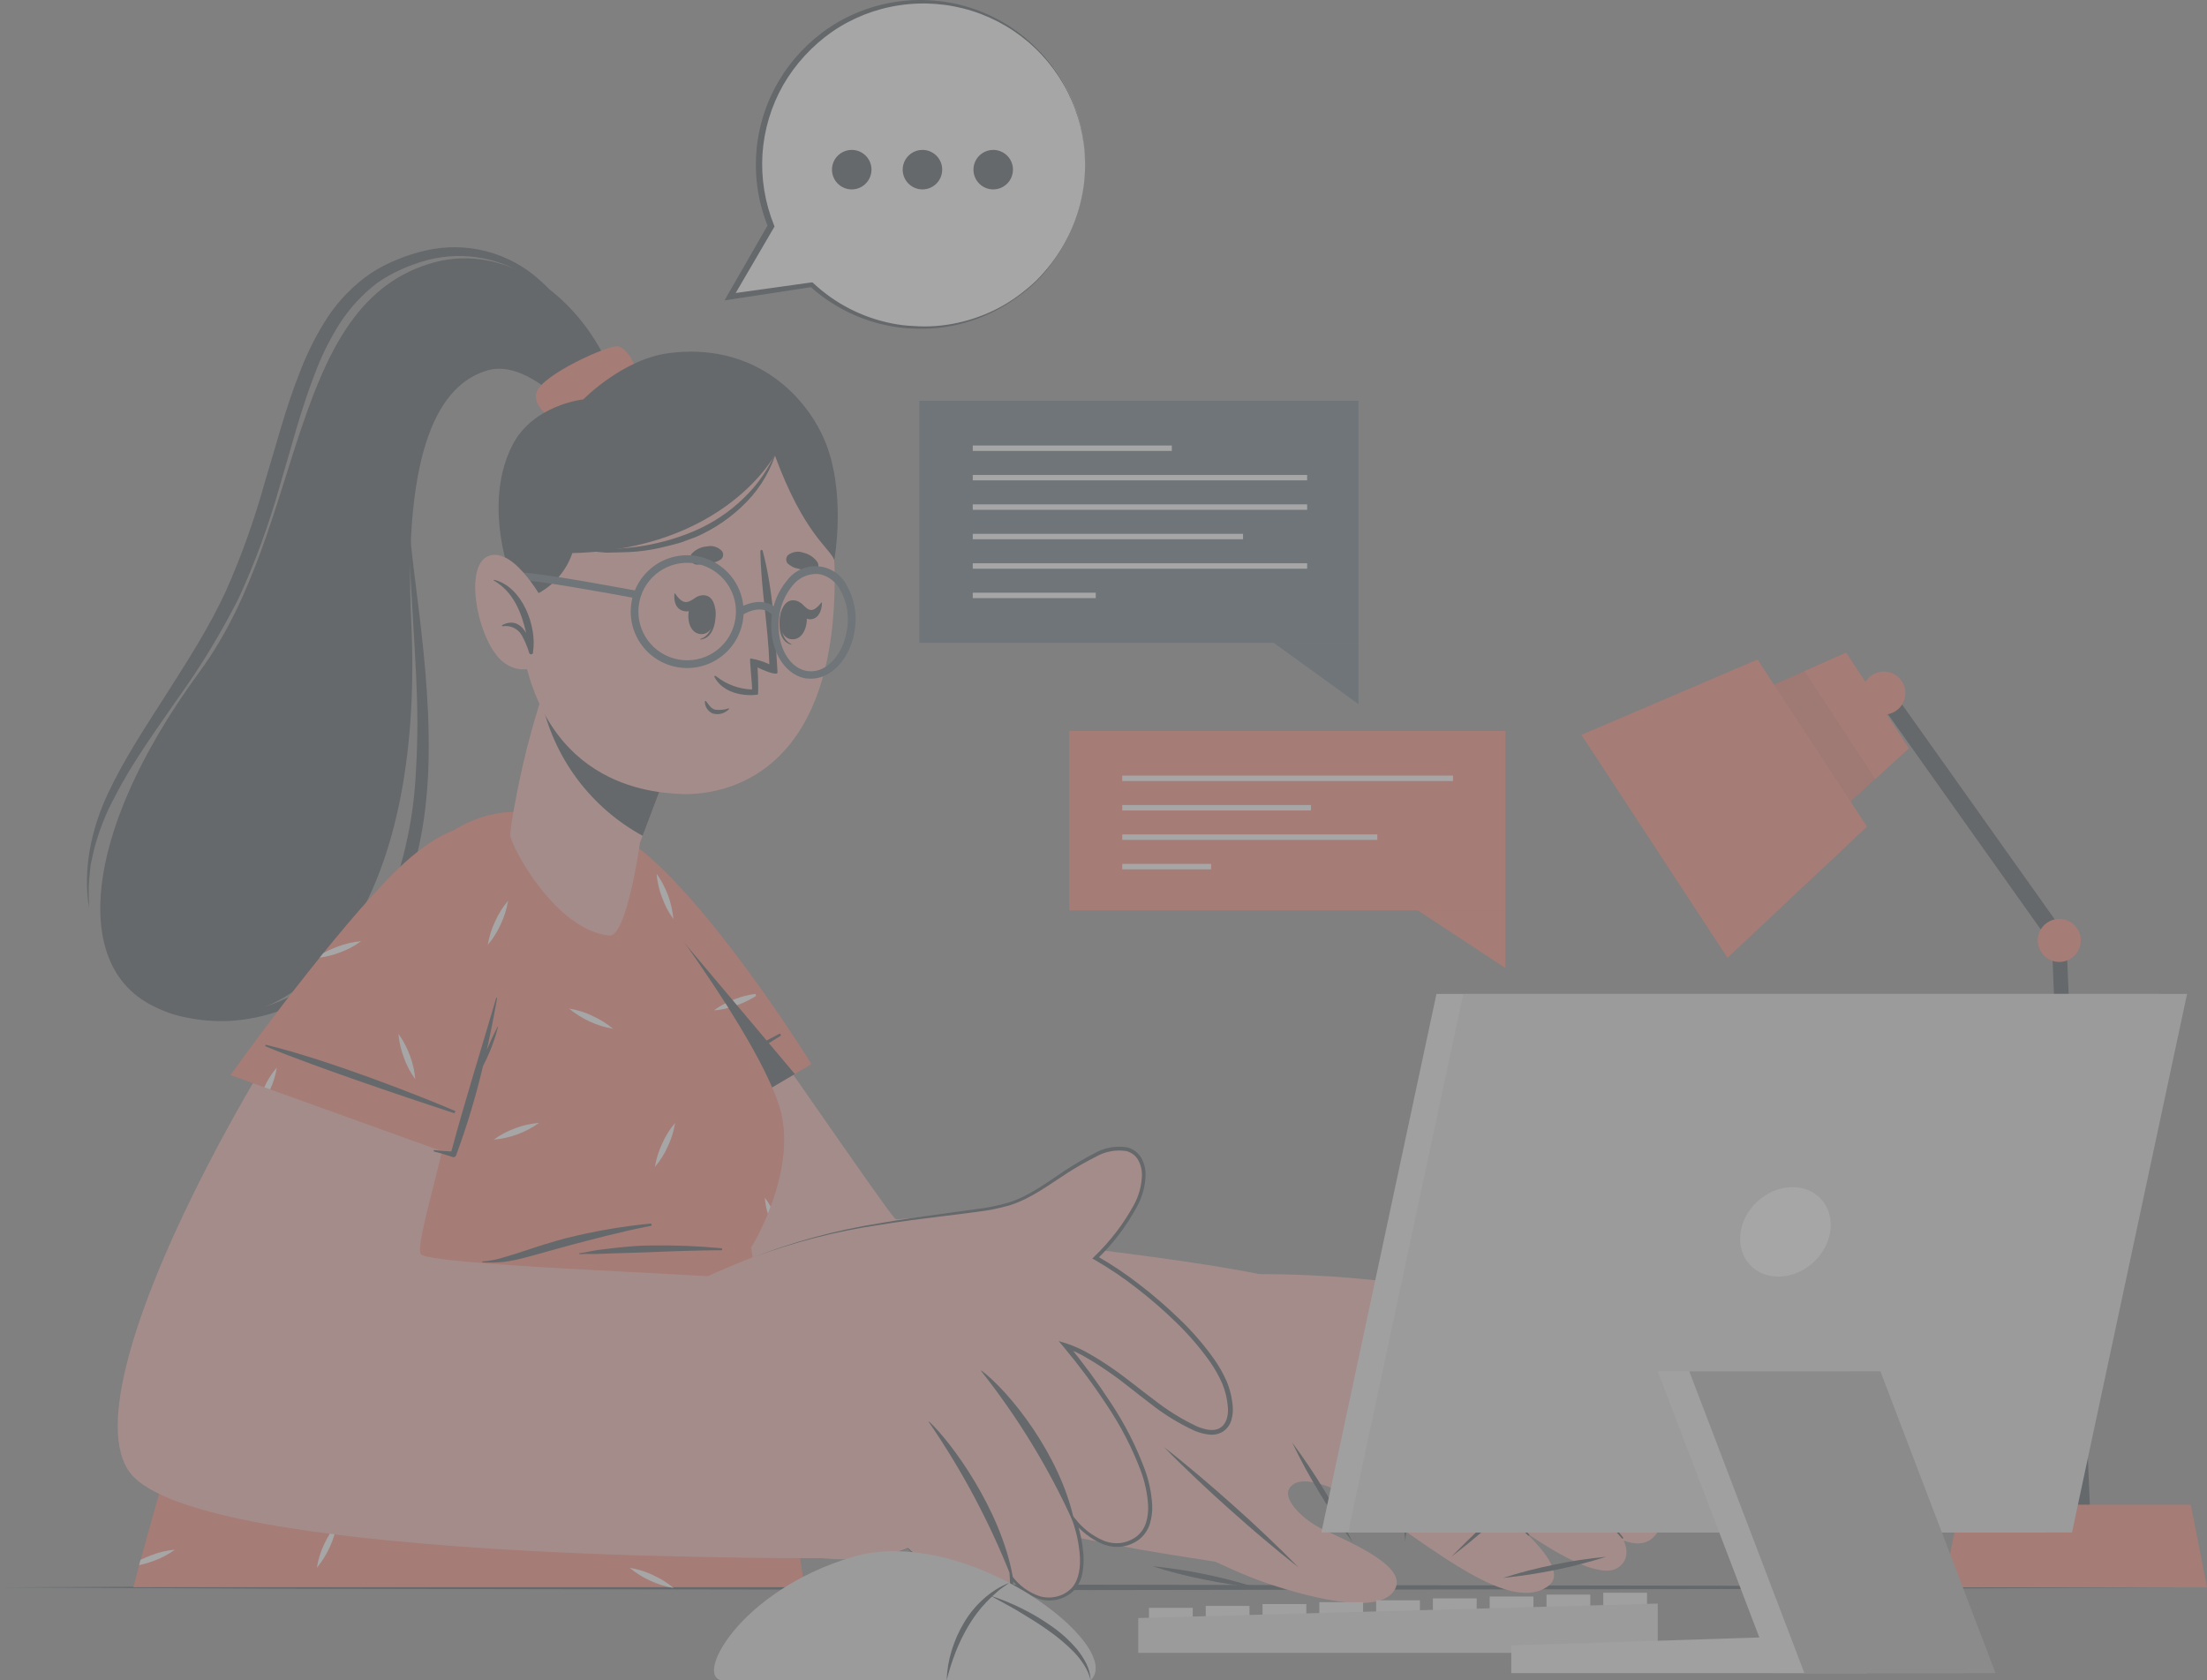 <svg width="461" height="351" viewBox="0 0 461 351" fill="none" xmlns="http://www.w3.org/2000/svg">
<rect x="0" y="0" width="461" height="351" fill="#808080" stroke="none"/>
<g opacity="0.3">
<path d="M0 331.563L56.947 331.293L113.894 331.192L227.777 331.012L341.66 331.192L398.607 331.293L455.554 331.563L398.607 331.844L341.66 331.945L227.777 332.125L113.894 331.945L56.947 331.844L0 331.563Z" fill="#263238"/>
<path d="M127.26 76.641C120.33 61.104 105.289 50.908 90.833 54.775C59.817 63.06 64.035 109.917 41.761 140.214C14.851 176.818 14.525 207.587 37.947 212.05C64.182 217.041 88.695 188.925 85.905 130.04C84.162 93.211 91.935 80.171 101.914 77.338C109.249 75.258 117.439 84.083 117.439 84.083L127.26 76.641Z" fill="#263238"/>
<path d="M85.466 109.658C85.32 115.515 85.837 121.361 86.141 127.196C86.445 133.03 86.883 138.842 87.063 144.654C87.277 150.455 87.198 156.264 86.827 162.057C86.511 167.818 85.61 173.532 84.138 179.111C82.76 184.676 80.323 189.924 76.961 194.568C73.382 199.139 69.039 203.056 64.125 206.148C59.167 209.298 53.551 211.267 47.711 211.904C44.769 212.228 41.797 212.175 38.869 211.746C37.4 211.54 35.948 211.224 34.526 210.802C33.084 210.438 31.701 209.87 30.42 209.116C32.933 210.785 35.757 211.932 38.722 212.488C41.704 213.126 44.755 213.383 47.801 213.253C50.854 213.087 53.875 212.554 56.801 211.667C59.732 210.754 62.551 209.513 65.205 207.969C67.849 206.443 70.343 204.67 72.652 202.674L74.34 201.145L75.971 199.56C77.063 198.483 78.082 197.334 79.019 196.12C82.637 191.244 85.269 185.711 86.771 179.83C89.831 168.217 89.909 156.222 89.167 144.587C88.796 138.73 88.154 132.907 87.446 127.094C86.737 121.282 85.938 115.482 85.466 109.658Z" fill="#263238"/>
<path d="M120.465 67.647C118.011 64.408 115.157 61.492 111.971 58.968C108.822 56.532 105.161 54.843 101.263 54.029C97.365 53.215 93.332 53.297 89.471 54.269C87.542 54.768 85.66 55.434 83.846 56.259C82.051 57.045 80.34 58.009 78.739 59.137C75.638 61.52 72.974 64.423 70.864 67.715C68.754 71.088 67.001 74.671 65.632 78.406C62.741 85.893 60.739 93.807 58.399 101.643C56.171 109.576 53.335 117.326 49.916 124.824C46.206 132.171 41.929 139.218 37.125 145.902C32.49 152.647 27.675 159.201 23.997 166.396C22.063 169.944 20.585 173.721 19.598 177.638L18.945 180.595C18.81 181.595 18.743 182.607 18.642 183.608L18.529 185.069V186.598L18.597 189.645C17.258 181.55 19.08 173.085 22.59 165.654C26.1 158.223 30.701 151.355 35.078 144.486C39.454 137.617 43.819 130.782 47.183 123.475C50.455 116.085 53.177 108.465 55.328 100.676C57.712 92.908 59.726 84.937 62.82 77.259C64.329 73.358 66.24 69.624 68.524 66.118C70.892 62.594 73.898 59.544 77.389 57.125C79.159 55.962 81.044 54.983 83.014 54.202C84.954 53.387 86.965 52.751 89.021 52.302C93.132 51.366 97.407 51.422 101.492 52.466C105.577 53.51 109.354 55.512 112.511 58.305C115.593 61.025 118.272 64.171 120.465 67.647Z" fill="#263238"/>
<path d="M133.278 79.53C133.278 76.573 131.028 72.785 129.15 72.346C127.271 71.908 113.186 78.282 112.061 81.947C110.936 85.612 117.303 88.692 117.303 88.692L133.278 79.53Z" fill="#FF725E"/>
<path d="M119.352 196.232C127.496 244.966 139.68 283.863 152.573 293.913C162.979 302.03 177.997 308.348 193.578 313.182C210.253 318.137 227.236 321.99 244.417 324.716C249.704 325.593 254.114 326.223 257.242 326.706C264.982 327.83 281.913 277.523 276.907 270.811C275.782 269.271 270.719 267.754 263.598 266.247C239.624 261.244 189.438 257.321 186.817 254.376C184.196 251.43 159.975 215.906 140.501 188.565C126.867 169.432 114.84 169.207 119.352 196.232Z" fill="#F7A9A0"/>
<path d="M242.053 320.253C242.987 320.782 256.239 327.864 264.496 330.652C270.661 332.743 288.571 338.274 291.496 331.72C293.532 327.223 283.385 322.727 276.275 319.421C272.54 317.668 268.018 313.463 269.244 311.069C271.404 306.875 281.034 311.608 287.322 315.644C299.484 323.446 315.537 337.24 323.446 331.248C326.427 329 323.277 324.503 318.563 320.006C326.292 325.335 334.583 329.798 338.003 327.414C339.961 326.054 340.141 324.042 339.185 321.793C341.603 322.704 343.775 322.648 345.361 321.108C348.061 318.522 346.981 314.486 344.337 310.27C344.825 310.238 345.299 310.091 345.719 309.841C346.139 309.591 346.495 309.245 346.756 308.832C352.594 300.749 326.281 275.6 316.91 272.936C289.347 265.067 259.603 266.191 259.603 266.191C248.319 274.397 242.03 320.231 242.053 320.253Z" fill="#F7A9A0"/>
<path d="M284.163 296.117C290.767 297.398 297.006 300.124 302.433 304.099C308.733 308.843 313.626 315.172 319.409 320.478C319.566 320.624 319.33 320.86 319.172 320.714C316.472 317.982 313.469 315.509 310.645 312.845C307.821 310.181 305.211 307.617 302.286 305.245C297.004 300.891 290.798 297.796 284.14 296.196C284.028 296.218 284.095 296.106 284.163 296.117Z" fill="#263238"/>
<path d="M289.888 284.538C297.111 286.865 304.513 289.225 311.173 292.98C318.441 297.095 323.987 303.536 329.443 309.731C332.713 313.478 335.904 317.27 339.017 321.108C339.152 321.265 338.927 321.501 338.792 321.344C333.257 314.943 327.534 308.715 321.624 302.66C316.186 297.017 309.687 292.501 302.499 289.372C298.382 287.584 294.141 286.123 289.9 284.672C289.891 284.673 289.882 284.672 289.873 284.67C289.865 284.667 289.857 284.662 289.85 284.657C289.843 284.651 289.838 284.644 289.834 284.636C289.83 284.628 289.827 284.62 289.826 284.611C289.826 284.602 289.827 284.593 289.829 284.584C289.832 284.576 289.836 284.568 289.842 284.561C289.848 284.555 289.855 284.549 289.863 284.545C289.871 284.541 289.879 284.538 289.888 284.538Z" fill="#263238"/>
<path d="M298.169 274.555C305.211 276.331 311.365 277.86 317.496 281.941C325.607 287.359 333.246 296.207 335.969 299.354C338.939 302.817 341.796 306.381 344.597 309.978C344.71 310.124 344.451 310.327 344.338 310.18C337.916 302.264 330.987 294.773 323.594 287.753C320.124 284.349 316.147 281.505 311.804 279.321C307.394 277.364 302.825 275.788 298.146 274.611C298.146 274.611 298.135 274.555 298.169 274.555Z" fill="#263238"/>
<path d="M127.101 247.26L169.513 222.269C169.513 222.269 151.412 193.04 135.943 179.246C120.475 165.452 114.231 176.278 116.582 196.322C118.934 216.367 127.101 247.26 127.101 247.26Z" fill="#FF725E"/>
<path d="M141.019 234.545C140.753 236.231 140.245 237.871 139.511 239.413C139.387 239.66 139.275 239.918 139.151 240.166L137.408 241.189C137.666 240.402 137.981 239.626 138.319 238.862C139.007 237.301 139.916 235.847 141.019 234.545ZM123.75 212.207C122.209 211.469 120.568 210.961 118.879 210.701C121.522 212.884 124.691 214.337 128.07 214.916C126.765 213.815 125.31 212.903 123.75 212.207ZM138.296 187.475C138.867 189.08 139.666 190.595 140.67 191.972C140.349 188.559 139.134 185.29 137.149 182.495C137.294 184.208 137.68 185.892 138.296 187.497V187.475ZM157.792 207.598C156.382 207.788 154.997 208.135 153.664 208.632C152.058 209.21 150.543 210.012 149.164 211.016C150.87 210.879 152.548 210.501 154.147 209.891C155.475 209.409 156.746 208.783 157.939 208.025C157.904 207.886 157.855 207.75 157.792 207.62V207.598Z" fill="white"/>
<path d="M162.832 215.917C156.082 219.391 137.891 229.407 126.99 237.468C126.923 237.468 127.091 237.794 127.159 237.76C137.284 232.465 156.622 220.414 163.08 216.344C163.204 216.265 162.967 215.849 162.832 215.917Z" fill="#263238"/>
<path d="M166.027 224.337L127.113 247.259C127.113 247.259 118.935 216.378 116.584 196.322C115.076 183.383 117.135 174.288 122.951 173.175L166.027 224.337Z" fill="#263238"/>
<path d="M168.074 331.529H27.855C27.855 331.529 58.309 213.995 86.501 180.887C87.131 180.123 87.784 179.414 88.436 178.74C88.571 178.583 88.684 178.47 88.819 178.335C91 176.005 93.541 174.039 96.345 172.512C96.84 172.242 97.335 171.995 97.852 171.77C108.709 166.778 120.172 170.916 128.452 177.998C131.073 180.246 160.796 218.885 163.428 233.612C165.678 246.619 156.903 260.592 156.903 260.592L168.074 331.529Z" fill="#FF725E"/>
<path d="M106.122 188.161C105.852 189.851 105.341 191.494 104.603 193.04C103.915 194.603 103.002 196.058 101.892 197.357C102.16 195.669 102.672 194.029 103.411 192.489C104.103 190.924 105.016 189.466 106.122 188.161ZM85.017 253.948C84.288 255.492 83.781 257.131 83.51 258.816C85.694 256.175 87.148 253.009 87.728 249.632C86.626 250.936 85.713 252.389 85.017 253.948ZM67.692 322.603C66.952 324.146 66.444 325.79 66.185 327.482C68.355 324.828 69.808 321.661 70.403 318.286C69.301 319.59 68.388 321.044 67.692 322.603ZM138.319 238.862C137.582 240.407 137.07 242.05 136.8 243.741C137.913 242.44 138.827 240.981 139.512 239.413C140.246 237.871 140.753 236.231 141.019 234.545C139.917 235.847 139.007 237.301 138.319 238.862ZM160.538 283.717C159.819 285.243 159.32 286.863 159.053 288.529C159.751 287.724 160.366 286.85 160.886 285.92L160.538 283.717ZM107.134 315.61C106.406 317.158 105.898 318.8 105.627 320.489C106.74 319.188 107.653 317.73 108.338 316.161C109.067 314.617 109.575 312.979 109.846 311.293C108.743 312.598 107.831 314.051 107.134 315.61ZM123.751 212.185C122.21 211.446 120.568 210.939 118.879 210.678C121.522 212.861 124.691 214.314 128.071 214.894C126.764 213.8 125.309 212.896 123.751 212.207V212.185ZM133.02 267.978C131.476 267.25 129.836 266.743 128.149 266.472C129.452 267.577 130.907 268.49 132.469 269.181C134.014 269.91 135.654 270.417 137.34 270.688C136.034 269.594 134.579 268.69 133.02 268.001V267.978ZM136.395 328.988C134.847 328.26 133.203 327.753 131.513 327.482C134.162 329.662 137.334 331.115 140.715 331.698C139.409 330.604 137.954 329.7 136.395 329.011V328.988ZM68.57 277.635C67.021 276.907 65.377 276.4 63.687 276.129C64.992 277.237 66.451 278.149 68.019 278.838C69.563 279.566 71.203 280.073 72.89 280.344C71.583 279.251 70.129 278.346 68.57 277.658V277.635ZM159.75 250.137C159.839 251.282 160.054 252.413 160.392 253.51C160.583 253.038 160.785 252.543 160.977 252.037C160.617 251.381 160.207 250.753 159.75 250.16V250.137ZM157.028 315.228C157.603 316.831 158.402 318.345 159.402 319.725C159.267 318.023 158.888 316.35 158.277 314.756C157.698 313.152 156.895 311.638 155.892 310.259C156.036 311.968 156.418 313.648 157.028 315.251V315.228ZM84.365 220.897C84.935 222.502 85.734 224.017 86.738 225.394C86.601 223.693 86.222 222.02 85.613 220.425C85.03 218.823 84.227 217.31 83.228 215.928C83.364 217.638 83.747 219.319 84.365 220.92V220.897ZM106.628 278.568C107.203 280.171 108.003 281.685 109.002 283.065C108.873 281.363 108.494 279.688 107.877 278.096C107.307 276.491 106.507 274.976 105.503 273.599C105.638 275.308 106.017 276.989 106.628 278.591V278.568ZM46.16 302.098C46.734 303.701 47.533 305.215 48.534 306.594C48.398 304.889 48.019 303.212 47.409 301.614C46.825 300.013 46.022 298.499 45.024 297.117C45.161 298.823 45.544 300.501 46.16 302.098ZM132.514 299.512C134.12 298.936 135.635 298.133 137.014 297.129C135.311 297.258 133.635 297.637 132.042 298.253C130.435 298.823 128.92 299.622 127.542 300.625C129.244 300.491 130.918 300.117 132.514 299.512ZM51.234 255.073C51.054 255.601 50.862 256.118 50.682 256.646L51.414 256.399C53.023 255.83 54.539 255.027 55.914 254.016C54.312 254.148 52.737 254.504 51.234 255.073ZM151.538 209.577C150.695 209.987 149.892 210.476 149.142 211.038C150.155 210.975 151.159 210.802 152.134 210.521C151.932 210.206 151.729 209.891 151.538 209.577ZM85.085 299.512C86.687 298.929 88.202 298.127 89.585 297.129C87.881 297.258 86.206 297.637 84.612 298.253C83.007 298.827 81.492 299.625 80.112 300.625C81.814 300.491 83.488 300.117 85.085 299.512ZM31.603 324.851C30.849 325.144 30.106 325.447 29.353 325.807C29.248 326.212 29.146 326.586 29.049 326.931C30.061 326.711 31.057 326.422 32.03 326.065C33.635 325.492 35.15 324.693 36.53 323.693C34.841 323.843 33.181 324.233 31.603 324.851ZM108.102 236.928C109.705 236.345 111.219 235.543 112.602 234.545C110.898 234.674 109.223 235.053 107.629 235.669C106.025 236.243 104.51 237.041 103.129 238.041C104.827 237.902 106.497 237.527 108.091 236.928H108.102Z" fill="white"/>
<path d="M135.866 255.579C129.892 256.161 123.97 257.187 118.148 258.648C115.268 259.412 112.444 260.3 109.62 261.256C108.214 261.739 106.797 262.166 105.368 262.582C103.893 263.071 102.362 263.373 100.812 263.482C100.789 263.489 100.77 263.503 100.756 263.522C100.742 263.542 100.734 263.565 100.734 263.588C100.734 263.612 100.742 263.635 100.756 263.654C100.77 263.673 100.789 263.688 100.812 263.695C102.279 263.759 103.749 263.721 105.21 263.583C106.626 263.395 108.027 263.118 109.407 262.751C112.332 262.009 115.223 261.121 118.148 260.345C124.054 258.771 129.949 257.209 135.945 256.062C136.215 256.017 136.148 255.545 135.866 255.579Z" fill="#263238"/>
<path d="M150.671 260.727C145.746 260.261 140.8 260.069 135.855 260.154C133.368 260.154 130.916 260.401 128.452 260.66C127.327 260.783 126.101 260.93 124.931 261.087C123.761 261.244 122.377 261.604 121.083 261.762C120.948 261.762 120.96 261.998 121.083 261.975C122.298 261.863 123.547 261.975 124.773 261.919L128.475 261.784C130.938 261.705 133.402 261.649 135.877 261.548C140.816 261.334 145.732 261.177 150.671 261.143C150.952 261.132 150.929 260.761 150.671 260.727Z" fill="#263238"/>
<path d="M82.991 182.899C60.75 206.699 10.991 292.216 28.102 308.685C45.214 325.155 152.751 325.469 171.91 325.469C180.629 325.469 162.764 268.136 153.415 267.011C145.63 266.056 89.032 264.223 87.884 261.93C86.579 259.344 93.971 238.479 100.507 203.236C107.516 165.452 92.778 172.388 82.991 182.899Z" fill="#F7A9A0"/>
<path d="M184.441 255.207C203.769 252.509 209.191 254.792 224.255 243.864C234.166 236.692 242.997 239.941 237.35 251.329C228.091 269.968 203.881 278.669 194.6 279.276L184.441 255.207Z" fill="#F7A9A0"/>
<path d="M133.098 273.802C133.098 273.802 154.821 261.75 175.127 256.838C189.178 253.465 222.028 248.125 250.592 280.446C259.592 290.631 260.075 305.032 246.272 296.432C235.551 289.754 229.779 283.087 222.579 281.075C222.579 281.075 226.528 301.547 218.889 308.393C212.213 314.376 205.119 319.876 197.661 324.851C196.433 323.696 195.283 322.46 194.218 321.153C194.218 321.153 186.478 326.875 171.91 325.492L133.098 273.802Z" fill="#F7A9A0"/>
<path d="M189.056 255.747C195.806 259.243 209.879 266.899 219.251 277.174C229.645 288.585 246.599 313.373 238.094 320.961C231.85 326.515 224.594 317.589 224.594 317.589C224.594 317.589 229.443 329.314 222.704 333.103C216.562 336.554 211.331 329.337 211.331 329.337C211.331 329.337 213.041 336.959 206.493 339.151C198.618 341.782 196.301 325.391 186.007 321.164C183.656 320.242 189.056 255.747 189.056 255.747Z" fill="#F7A9A0"/>
<path d="M205.031 286.303C210.813 290.631 221.411 303.818 224.336 317.477C224.403 317.791 224.212 318.005 224.088 317.735C219.006 306.556 212.585 296.035 204.964 286.404C204.874 286.336 204.975 286.246 205.031 286.303Z" fill="#263238"/>
<path d="M194.128 296.982C198.718 301.232 209.035 315.307 211.532 329.258C211.588 329.562 211.375 329.764 211.262 329.494C206.767 318.065 200.985 307.184 194.027 297.061C193.96 296.983 194.027 296.915 194.128 296.982Z" fill="#263238"/>
<path d="M176.186 325.683C178.476 325.655 180.761 325.475 183.026 325.143C185.294 324.876 187.509 324.27 189.596 323.345H189.652C191.882 325.384 193.898 327.644 195.671 330.09C196.563 331.318 197.375 332.602 198.101 333.935C198.782 335.258 199.679 336.459 200.756 337.487C201.821 338.498 203.205 339.106 204.671 339.207C206.134 339.225 207.546 338.672 208.608 337.667C209.636 336.63 210.333 335.311 210.611 333.878C210.929 332.436 211.035 330.956 210.926 329.483L210.858 328.516L211.466 329.269C212.929 331.232 214.965 332.693 217.293 333.451C218.454 333.76 219.676 333.76 220.837 333.451C221.995 333.159 223.047 332.547 223.875 331.686C225.45 329.888 225.708 327.257 225.551 324.851C225.359 322.392 224.84 319.968 224.01 317.645L223.346 315.723L224.64 317.297C226.179 319.264 228.192 320.811 230.49 321.793C231.622 322.255 232.851 322.428 234.067 322.299C235.269 322.134 236.41 321.67 237.386 320.95C238.332 320.204 239.031 319.189 239.388 318.039C239.74 316.858 239.884 315.626 239.816 314.396C239.657 311.887 239.123 309.416 238.229 307.066C236.42 302.32 234.076 297.794 231.243 293.576C228.452 289.32 225.417 285.229 222.153 281.322L221.141 280.12L222.705 280.592C224.463 281.176 226.153 281.949 227.745 282.896C229.32 283.803 230.853 284.777 232.346 285.819C235.338 287.876 238.117 290.215 240.997 292.339C243.794 294.555 246.836 296.441 250.064 297.96C251.639 298.59 253.439 299.085 254.812 298.275C256.184 297.466 256.601 295.69 256.488 294.003C256.363 292.263 255.956 290.555 255.284 288.944C254.569 287.329 253.695 285.789 252.674 284.346C250.595 281.433 248.253 278.716 245.677 276.23C243.111 273.723 240.403 271.365 237.566 269.17C234.747 266.955 231.774 264.945 228.667 263.155L228.172 262.874L228.577 262.47C231.859 259.329 234.64 255.705 236.823 251.722C237.905 249.765 238.492 247.573 238.533 245.337C238.535 244.252 238.252 243.186 237.712 242.245C237.44 241.794 237.082 241.4 236.657 241.087C236.232 240.775 235.749 240.549 235.237 240.424C233.038 240.096 230.793 240.524 228.87 241.638C226.84 242.66 224.865 243.786 222.952 245.011C219.138 247.462 215.403 250.328 210.926 251.756C208.718 252.396 206.46 252.851 204.176 253.116C201.926 253.431 199.62 253.701 197.347 253.982C192.847 254.533 188.257 255.106 183.735 255.848C174.663 257.176 165.759 259.467 157.174 262.683C165.729 259.358 174.614 256.954 183.679 255.511C188.179 254.724 192.735 254.083 197.28 253.476L204.03 252.543C206.293 252.281 208.529 251.822 210.712 251.172C215.055 249.8 218.711 246.967 222.558 244.426C224.493 243.179 226.462 241.998 228.521 240.941C230.605 239.728 233.045 239.271 235.428 239.649C236.644 239.953 237.694 240.719 238.353 241.785C238.963 242.837 239.285 244.031 239.287 245.247C239.265 247.607 238.658 249.924 237.521 251.992C235.32 256.07 232.501 259.783 229.162 262.998L229.083 262.324C232.223 264.12 235.231 266.137 238.083 268.36C240.958 270.57 243.704 272.942 246.307 275.465C248.942 277.977 251.337 280.728 253.462 283.683C254.529 285.178 255.445 286.774 256.196 288.45C256.921 290.17 257.361 291.996 257.501 293.857C257.576 294.828 257.465 295.805 257.174 296.735C256.866 297.726 256.206 298.569 255.318 299.107C254.422 299.605 253.383 299.788 252.371 299.624C251.427 299.505 250.504 299.259 249.626 298.894C246.296 297.376 243.164 295.458 240.299 293.183C237.386 291.002 234.674 288.686 231.704 286.64C230.242 285.617 228.735 284.639 227.205 283.751C225.706 282.829 224.11 282.075 222.446 281.502L222.952 280.693C226.219 284.638 229.258 288.767 232.053 293.059C234.904 297.345 237.255 301.943 239.062 306.763C239.975 309.198 240.517 311.756 240.671 314.351C240.734 315.677 240.571 317.004 240.187 318.275C239.786 319.574 239.002 320.722 237.937 321.568C236.847 322.375 235.569 322.889 234.224 323.064C232.886 323.195 231.535 323.002 230.287 322.502C227.867 321.456 225.75 319.817 224.133 317.735L224.763 317.386C225.605 319.777 226.127 322.268 226.316 324.795C226.409 326.073 226.333 327.358 226.091 328.617C225.855 329.909 225.28 331.116 224.426 332.113C223.502 333.05 222.343 333.722 221.071 334.058C219.798 334.394 218.459 334.383 217.192 334.025C214.737 333.216 212.591 331.669 211.05 329.595L211.59 329.382C211.695 330.924 211.574 332.473 211.23 333.98C210.917 335.532 210.131 336.95 208.98 338.038C207.814 339.117 206.27 339.694 204.682 339.646C203.109 339.524 201.628 338.856 200.497 337.757C199.404 336.684 198.496 335.438 197.809 334.069C197.105 332.744 196.32 331.464 195.457 330.236C193.726 327.773 191.751 325.491 189.562 323.423H189.652C187.539 324.328 185.301 324.912 183.015 325.155C180.752 325.476 178.471 325.652 176.186 325.683Z" fill="#263238"/>
<path d="M48.127 224.562L94.443 241.234C94.443 241.234 105.4 208.632 106.154 187.947C106.908 167.262 94.6 169.353 80.65 183.956C66.701 198.559 48.127 224.562 48.127 224.562Z" fill="#FF725E"/>
<path d="M106.12 188.161C105.85 189.851 105.339 191.494 104.601 193.04C103.914 194.603 103 196.058 101.89 197.357C102.158 195.669 102.67 194.029 103.409 192.489C104.101 190.924 105.014 189.466 106.12 188.161ZM55.203 227.114L56.429 227.552C57.108 226.1 57.577 224.56 57.824 222.977C56.753 224.22 55.87 225.614 55.203 227.114ZM84.363 220.92C84.933 222.525 85.733 224.04 86.737 225.416C86.599 223.715 86.221 222.042 85.612 220.447C85.028 218.846 84.225 217.333 83.227 215.951C83.365 217.653 83.748 219.326 84.363 220.92ZM70.458 197.75C69.453 198.126 68.475 198.573 67.533 199.088L66.779 200.032C68.198 199.837 69.591 199.482 70.93 198.975C72.539 198.406 74.056 197.603 75.43 196.592C73.726 196.74 72.052 197.13 70.458 197.75Z" fill="white"/>
<path d="M95.029 232.038C88.02 229.025 68.749 221.437 55.553 218.222C55.474 218.222 55.361 218.503 55.429 218.536C65.97 222.943 87.604 230.138 94.804 232.499C95.029 232.544 95.209 232.094 95.029 232.038Z" fill="#263238"/>
<path d="M104.029 214.501C104.029 214.433 103.95 214.399 103.917 214.501C103.084 216.097 102.342 217.716 101.667 219.368C102.477 215.748 103.2 212.121 103.838 208.486C103.838 208.459 103.827 208.434 103.808 208.415C103.789 208.396 103.764 208.385 103.737 208.385C103.71 208.385 103.684 208.396 103.665 208.415C103.646 208.434 103.635 208.459 103.635 208.486C100.53 219.155 97.156 229.778 94.275 240.514C93.094 240.458 91.902 240.379 90.732 240.222C90.694 240.22 90.657 240.231 90.627 240.253C90.597 240.276 90.576 240.308 90.568 240.345C90.56 240.382 90.565 240.42 90.583 240.453C90.6 240.486 90.629 240.512 90.664 240.526C91.947 240.84 93.207 241.245 94.456 241.65C94.598 241.717 94.76 241.726 94.909 241.676C95.058 241.626 95.182 241.519 95.254 241.38C97.508 235.28 99.387 229.048 100.879 222.718C101.363 221.752 101.835 220.785 102.252 219.784C102.977 218.07 103.571 216.304 104.029 214.501Z" fill="#263238"/>
<path d="M106.582 174.445C106.807 176.952 116.133 194.344 127.293 195.412C130.927 195.76 133.683 176.008 133.683 176.008L134.223 174.592L141.716 154.828L119.925 135.998L116.752 133.469C116.752 133.469 115.054 139.011 113.017 145.936C112.916 146.251 112.815 146.577 112.725 146.914C112.635 147.251 112.466 147.678 112.376 148.038C112.05 149.072 111.735 150.129 111.431 151.186C111.206 151.984 110.981 152.76 110.767 153.614C110.554 154.469 110.329 155.289 110.092 156.144C107.977 164.553 106.515 173.321 106.582 174.445Z" fill="#F7A9A0"/>
<path d="M113.029 145.925C114.268 151.954 116.807 157.641 120.47 162.59C124.132 167.538 128.83 171.63 134.235 174.58L141.728 154.817L119.937 135.987L116.764 133.457C116.764 133.457 115.054 139 113.029 145.925Z" fill="#263238"/>
<path d="M174.217 126.173C172.304 163.271 149.883 166.261 141.896 165.834C134.64 165.452 109.98 163.237 108.045 126.184C106.11 89.13 123.963 78.316 140.602 78.316C157.241 78.316 176.129 89.13 174.217 126.173Z" fill="#F7A9A0"/>
<path d="M169.279 119.506C168.445 119.316 167.622 119.08 166.815 118.798C165.913 118.668 165.079 118.245 164.441 117.595C164.282 117.351 164.208 117.062 164.228 116.772C164.248 116.482 164.363 116.207 164.554 115.987C165.006 115.617 165.548 115.373 166.125 115.28C166.702 115.188 167.293 115.249 167.839 115.459C169.003 115.724 170.028 116.408 170.719 117.381C170.867 117.611 170.945 117.88 170.942 118.153C170.939 118.427 170.856 118.693 170.702 118.92C170.548 119.146 170.332 119.323 170.079 119.427C169.825 119.531 169.547 119.559 169.279 119.506Z" fill="#263238"/>
<path d="M145.652 117.932C146.519 117.932 147.329 117.708 148.184 117.584C149.098 117.591 149.988 117.294 150.715 116.741C150.909 116.523 151.026 116.247 151.046 115.956C151.067 115.665 150.99 115.376 150.827 115.133C150.438 114.699 149.939 114.378 149.384 114.202C148.828 114.026 148.235 114.002 147.666 114.133C146.475 114.222 145.358 114.746 144.527 115.605C144.352 115.814 144.24 116.07 144.206 116.341C144.172 116.612 144.218 116.887 144.336 117.133C144.455 117.378 144.643 117.585 144.876 117.727C145.11 117.869 145.379 117.94 145.652 117.932Z" fill="#263238"/>
<path d="M149.377 127.095C149.377 126.993 149.163 127.207 149.163 127.308C149.163 129.838 148.646 132.715 146.317 133.446C146.238 133.446 146.238 133.592 146.317 133.581C149.129 133.334 149.737 129.478 149.377 127.095Z" fill="#263238"/>
<path d="M147.251 124.351C143.201 123.834 142.481 131.951 146.227 132.434C149.974 132.918 150.637 124.779 147.251 124.351Z" fill="#263238"/>
<path d="M145.652 124.632C144.899 125.026 144.134 125.757 143.267 125.757C142.401 125.757 141.591 124.846 141.017 123.969C141.017 123.879 140.882 123.969 140.871 124.048C140.714 125.599 141.164 127.252 142.817 127.634C144.471 128.016 145.54 126.701 146.069 125.172C146.136 124.981 145.922 124.475 145.652 124.632Z" fill="#263238"/>
<path d="M163.18 127.791C163.18 127.702 163.36 127.926 163.349 128.039C163.022 130.535 163.067 133.469 165.272 134.525C165.34 134.525 165.272 134.683 165.272 134.66C162.527 133.975 162.527 130.119 163.18 127.791Z" fill="#263238"/>
<path d="M165.677 125.386C169.749 125.476 169.277 133.615 165.508 133.536C161.739 133.457 162.257 125.318 165.677 125.386Z" fill="#263238"/>
<path d="M167.344 126.015C167.963 126.487 168.559 127.308 169.324 127.409C170.089 127.51 170.921 126.679 171.574 125.858C171.641 125.779 171.698 125.858 171.698 125.959C171.641 127.51 171.034 129.107 169.526 129.332C168.019 129.556 167.22 128.129 166.939 126.555C166.849 126.251 167.096 125.835 167.344 126.015Z" fill="#263238"/>
<path d="M147.499 146.487C148.016 147.15 148.511 148.038 149.411 148.24C150.343 148.348 151.286 148.256 152.179 147.971C152.198 147.961 152.22 147.959 152.241 147.965C152.262 147.97 152.28 147.983 152.292 148C152.304 148.018 152.31 148.039 152.308 148.061C152.306 148.082 152.296 148.102 152.28 148.117C151.856 148.564 151.317 148.886 150.722 149.049C150.127 149.211 149.498 149.208 148.905 149.039C148.411 148.84 147.988 148.498 147.69 148.058C147.391 147.617 147.231 147.098 147.229 146.565C147.218 146.408 147.42 146.341 147.499 146.487Z" fill="#263238"/>
<path d="M158.241 139.416C158.241 139.416 158.466 143.215 158.331 145.037C158.331 145.194 151.739 146.026 149.252 141.439C149.223 141.402 149.209 141.354 149.214 141.307C149.219 141.259 149.243 141.216 149.28 141.186C149.318 141.156 149.365 141.143 149.413 141.148C149.46 141.153 149.504 141.177 149.534 141.214C151.679 142.936 154.322 143.922 157.071 144.025C157.229 143.541 156.464 137.527 156.745 137.527C158.114 137.754 159.447 138.166 160.705 138.752C160.457 130.816 158.95 123.014 158.826 115.088C158.831 115.034 158.854 114.982 158.891 114.942C158.928 114.902 158.978 114.875 159.032 114.866C159.086 114.857 159.141 114.866 159.19 114.892C159.238 114.918 159.276 114.959 159.299 115.009C161.459 123.104 161.942 132.221 162.404 140.405C162.527 141.383 158.927 139.764 158.241 139.416Z" fill="#263238"/>
<path d="M108.461 125.386C111.006 124.843 113.366 123.648 115.311 121.92C117.255 120.192 118.717 117.989 119.554 115.527C151.324 114.751 161.831 95.055 161.831 95.055C167.928 111.637 173.373 114.481 174.262 116.977C174.262 116.977 176.906 102.598 172.102 91.637C167.85 81.936 156.937 71.548 139.77 73.751C130.039 74.999 121.849 83.42 121.849 83.42C121.849 83.42 111.33 84.544 107.021 92.998C99.799 107.208 108.461 125.386 108.461 125.386Z" fill="#263238"/>
<path d="M162.315 93.796C161.158 97.931 158.985 101.71 155.992 104.79C152.999 107.889 149.43 110.374 145.485 112.109L142.47 113.233C141.446 113.582 140.4 113.795 139.365 114.076C137.294 114.618 135.184 114.994 133.054 115.201C130.927 115.392 128.79 115.358 126.664 115.437C124.549 115.245 122.434 115.099 120.33 114.875C122.456 114.807 124.56 114.875 126.664 114.807C128.756 114.593 130.86 114.515 132.93 114.222C137.072 113.673 141.12 112.569 144.967 110.94C148.797 109.314 152.294 106.997 155.284 104.105C158.33 101.203 160.726 97.69 162.315 93.796Z" fill="#263238"/>
<path d="M141.086 139.281C138.927 138.822 136.94 137.767 135.351 136.236C133.762 134.705 132.636 132.759 132.099 130.619C131.563 128.48 131.639 126.232 132.317 124.134C132.996 122.035 134.251 120.169 135.939 118.747C137.627 117.326 139.68 116.406 141.865 116.094C144.05 115.781 146.279 116.088 148.298 116.979C150.317 117.869 152.046 119.309 153.286 121.133C154.527 122.957 155.231 125.093 155.317 127.297C155.436 130.418 154.311 133.458 152.189 135.751C150.067 138.044 147.122 139.402 144 139.528C143.022 139.56 142.044 139.477 141.086 139.281ZM145.653 117.775C144.821 117.602 143.971 117.53 143.122 117.561C140.531 117.667 138.078 118.755 136.262 120.604C134.446 122.454 133.403 124.926 133.347 127.516C133.29 130.107 134.224 132.622 135.958 134.548C137.692 136.475 140.095 137.669 142.679 137.887C145.263 138.105 147.833 137.331 149.865 135.722C151.898 134.113 153.241 131.79 153.62 129.227C153.999 126.664 153.386 124.052 151.906 121.925C150.426 119.797 148.19 118.313 145.653 117.775Z" fill="#455A64"/>
<path d="M168.029 141.653C163.619 140.708 160.582 135.346 161.155 129.23C161.374 126.3 162.507 123.512 164.395 121.26C165.144 120.242 166.143 119.434 167.295 118.915C168.447 118.395 169.714 118.182 170.973 118.295C172.232 118.408 173.441 118.843 174.482 119.56C175.523 120.276 176.362 121.249 176.917 122.384C178.356 124.946 178.954 127.896 178.627 130.816C178.019 137.28 173.609 142.181 168.794 141.731C168.535 141.743 168.277 141.709 168.029 141.653ZM171.404 119.978C171.212 119.931 171.016 119.901 170.819 119.888C169.813 119.838 168.809 120.03 167.893 120.449C166.976 120.867 166.174 121.5 165.554 122.294C163.887 124.3 162.888 126.776 162.697 129.377C162.168 134.998 164.947 139.832 168.918 140.203C172.889 140.574 176.512 136.313 177.029 130.714C177.324 128.124 176.801 125.506 175.533 123.227C175.112 122.43 174.529 121.73 173.822 121.171C173.115 120.611 172.299 120.205 171.427 119.978H171.404Z" fill="#455A64"/>
<path d="M154.8 128.612L153.9 127.319C155.824 125.993 160.122 124.374 162.709 127.702L161.46 128.668C159.154 125.678 154.98 128.5 154.8 128.612Z" fill="#455A64"/>
<path d="M102.228 126.746L100.9 125.892C101.294 125.273 104.883 119.843 108.438 119.607C111.813 119.394 132.603 123.328 133.491 123.497L133.199 125.037C127.225 123.913 111.104 121.001 108.539 121.181C106.199 121.339 103.184 125.251 102.228 126.746Z" fill="#455A64"/>
<path d="M114.064 126.577C114.064 126.577 107.629 113.998 102.026 116.134C96.424 118.27 100.147 135.728 105.941 138.853C106.657 139.305 107.457 139.608 108.293 139.743C109.129 139.878 109.984 139.842 110.806 139.639C111.627 139.435 112.4 139.067 113.075 138.557C113.751 138.048 114.317 137.406 114.739 136.673L114.064 126.577Z" fill="#F7A9A0"/>
<path d="M103.219 121.114C103.118 121.114 103.084 121.226 103.163 121.271C107.213 123.598 108.911 127.881 109.913 132.221C108.855 130.456 107.246 129.354 104.906 130.568C104.882 130.584 104.863 130.608 104.854 130.636C104.844 130.664 104.843 130.694 104.852 130.722C104.861 130.75 104.879 130.774 104.903 130.791C104.927 130.808 104.956 130.816 104.985 130.816C105.773 130.68 106.584 130.791 107.305 131.136C108.027 131.48 108.623 132.04 109.013 132.738C109.655 133.905 110.172 135.138 110.554 136.414C110.7 136.83 111.42 136.718 111.341 136.257C111.336 136.223 111.336 136.189 111.341 136.155C112.196 130.703 109.013 122.474 103.219 121.114Z" fill="#263238"/>
<path d="M262.248 331.551C258.596 331.211 254.968 330.659 251.38 329.899C247.777 329.193 244.22 328.273 240.727 327.145C248.032 327.874 255.244 329.35 262.248 331.551Z" fill="#263238"/>
<path d="M293.544 321.962C293.106 317.656 293.004 313.351 292.982 309.045C292.95 304.729 293.138 300.414 293.544 296.117C293.951 300.414 294.139 304.729 294.107 309.045C294.084 313.351 293.983 317.656 293.544 321.962Z" fill="#263238"/>
<path d="M282.553 322.142C280.111 318.889 277.839 315.512 275.747 312.024C273.612 308.555 271.663 304.975 269.908 301.299C274.762 307.851 278.995 314.84 282.553 322.176V322.142Z" fill="#263238"/>
<path d="M243.133 302.266C245.63 304.189 248.049 306.201 250.457 308.224C252.864 310.248 255.215 312.317 257.566 314.408C259.918 316.499 262.235 318.612 264.508 320.782L267.883 324.031C269.008 325.155 270.133 326.279 271.258 327.403C270.009 326.448 268.794 325.447 267.568 324.469L263.945 321.445C261.538 319.433 259.186 317.353 256.835 315.262C254.484 313.171 252.166 311.057 249.894 308.888C247.622 306.718 245.327 304.537 243.133 302.266Z" fill="#263238"/>
<path d="M313.975 329.584C317.466 328.462 321.019 327.543 324.617 326.83C328.207 326.064 331.84 325.512 335.496 325.177C328.491 327.375 321.28 328.852 313.975 329.584Z" fill="#263238"/>
<path d="M331.277 300.063C329.095 302.311 326.777 304.503 324.527 306.662C322.277 308.82 319.915 310.934 317.586 313.036C315.257 315.138 312.884 317.207 310.465 319.219L306.854 322.243C305.616 323.221 304.412 324.222 303.152 325.177C304.277 324.053 305.402 322.929 306.527 321.805L309.902 318.556C312.152 316.386 314.515 314.284 316.843 312.182C319.172 310.079 321.546 308.011 323.965 305.999C326.383 303.986 328.791 301.985 331.277 300.063Z" fill="#263238"/>
<path d="M433.572 320.681L436.767 320.253L431.592 195.412L394.478 143.171L391.711 145.441L428.622 197.447L433.572 320.681Z" fill="#263238"/>
<path d="M434.641 196.435C434.641 197.324 434.377 198.194 433.882 198.933C433.388 199.673 432.685 200.249 431.863 200.589C431.04 200.93 430.136 201.019 429.263 200.845C428.39 200.672 427.588 200.243 426.959 199.614C426.329 198.986 425.901 198.184 425.727 197.312C425.553 196.44 425.643 195.536 425.983 194.714C426.324 193.892 426.901 193.19 427.641 192.696C428.381 192.202 429.251 191.938 430.141 191.938C431.334 191.938 432.479 192.412 433.323 193.255C434.166 194.098 434.641 195.242 434.641 196.435Z" fill="#FF725E"/>
<path d="M398 144.767C398 145.656 397.736 146.526 397.242 147.265C396.747 148.005 396.044 148.581 395.222 148.921C394.4 149.262 393.495 149.351 392.622 149.177C391.749 149.004 390.947 148.575 390.318 147.947C389.689 147.318 389.26 146.516 389.086 145.644C388.913 144.772 389.002 143.868 389.343 143.046C389.683 142.224 390.26 141.522 391 141.028C391.74 140.534 392.61 140.27 393.5 140.27C394.693 140.27 395.838 140.744 396.682 141.587C397.526 142.431 398 143.574 398 144.767Z" fill="#FF725E"/>
<path d="M362.652 146.532L380.146 173.254L391.711 162.72L398.753 156.301L385.625 136.291L376.917 140.169L362.652 146.532Z" fill="#FF725E"/>
<path opacity="0.1" d="M362.652 146.532L380.146 173.254L391.711 162.72L376.917 140.169L362.652 146.532Z" fill="black"/>
<path d="M330.32 153.491L360.841 200.077L389.99 172.669L367.119 137.752L330.32 153.491Z" fill="#FF725E"/>
<path d="M405.977 331.563H461L457.614 314.295H409.352L405.977 331.563Z" fill="#FF725E"/>
<path d="M226.473 37.946C225.817 44.218 223.431 50.184 219.579 55.179C215.728 60.174 210.563 64.002 204.662 66.235C198.76 68.467 192.354 69.018 186.158 67.824C179.961 66.63 174.219 63.739 169.571 59.474L152.527 62.026L161.055 47.299C158.926 42.118 158.122 36.489 158.715 30.92C159.152 26.451 160.469 22.113 162.591 18.156C164.712 14.198 167.596 10.699 171.077 7.86C174.558 5.02 178.566 2.897 182.871 1.613C187.176 0.328 191.693 -0.093 196.162 0.374C200.63 0.841 204.963 2.187 208.908 4.334C212.854 6.481 216.336 9.387 219.154 12.885C221.971 16.382 224.068 20.402 225.324 24.713C226.581 29.024 226.971 33.54 226.473 38.002V37.946Z" fill="white"/>
<path d="M226.473 37.946C225.816 44.218 223.437 50.186 219.599 55.191C217.724 57.721 215.47 59.947 212.917 61.79C207.856 65.597 201.841 67.932 195.536 68.535C193.961 68.672 192.379 68.702 190.8 68.625C189.217 68.589 187.641 68.424 186.086 68.131C179.796 66.986 173.952 64.109 169.211 59.823L169.616 59.947L152.595 62.555L151.357 62.746L151.976 61.622L160.459 46.872V47.457C158.458 42.575 157.608 37.298 157.972 32.035C158.337 26.772 159.908 21.664 162.562 17.104C165.215 12.563 168.861 8.682 173.227 5.749C178.659 2.141 185.004 0.15 191.525 0.008C198.046 -0.134 204.472 1.58 210.055 4.949C215.639 8.317 220.149 13.203 223.059 19.035C225.97 24.867 227.162 31.407 226.496 37.89L226.473 37.946ZM226.473 37.946C227.007 32.823 226.36 27.645 224.58 22.811C222.801 17.976 219.937 13.613 216.208 10.056C212.48 6.5 207.985 3.844 203.07 2.292C198.155 0.741 192.949 0.335 187.852 1.106C182.798 1.858 177.983 3.758 173.778 6.66C169.614 9.579 166.136 13.369 163.586 17.767C161.08 22.181 159.603 27.104 159.266 32.168C158.951 37.227 159.77 42.293 161.662 46.996L161.786 47.299L161.629 47.58L153.045 62.274L152.437 61.374L169.492 58.991H169.729L169.897 59.148C174.447 63.407 180.097 66.312 186.21 67.535C187.732 67.851 189.279 68.039 190.833 68.097C192.384 68.209 193.94 68.209 195.491 68.097C198.603 67.854 201.665 67.18 204.592 66.096C207.532 65.03 210.299 63.538 212.804 61.667C214.065 60.741 215.267 59.739 216.404 58.665C217.509 57.559 218.543 56.384 219.498 55.146C223.369 50.167 225.783 44.213 226.473 37.946Z" fill="#263238"/>
<path d="M211.589 35.439C211.589 36.255 211.347 37.053 210.894 37.731C210.44 38.41 209.795 38.939 209.041 39.251C208.286 39.563 207.456 39.645 206.655 39.486C205.854 39.327 205.119 38.934 204.541 38.356C203.964 37.779 203.571 37.044 203.411 36.244C203.252 35.444 203.334 34.614 203.646 33.86C203.959 33.106 204.488 32.462 205.167 32.009C205.846 31.555 206.644 31.313 207.461 31.313C208.003 31.312 208.541 31.418 209.042 31.624C209.544 31.831 210 32.135 210.384 32.519C210.767 32.902 211.071 33.357 211.278 33.858C211.485 34.36 211.591 34.897 211.589 35.439Z" fill="#263238"/>
<path d="M196.808 35.439C196.808 36.256 196.566 37.054 196.112 37.733C195.657 38.411 195.012 38.94 194.257 39.252C193.502 39.564 192.671 39.645 191.87 39.485C191.069 39.325 190.333 38.931 189.756 38.352C189.179 37.774 188.787 37.038 188.629 36.237C188.471 35.436 188.554 34.606 188.868 33.852C189.183 33.099 189.713 32.455 190.394 32.003C191.074 31.551 191.874 31.311 192.691 31.313C193.232 31.313 193.769 31.42 194.269 31.628C194.769 31.835 195.224 32.139 195.606 32.523C195.989 32.906 196.292 33.361 196.498 33.861C196.704 34.362 196.81 34.898 196.808 35.439Z" fill="#263238"/>
<path d="M182.037 35.439C182.037 36.255 181.795 37.053 181.341 37.731C180.887 38.41 180.242 38.939 179.488 39.251C178.734 39.563 177.903 39.645 177.103 39.486C176.302 39.327 175.566 38.934 174.989 38.356C174.411 37.779 174.018 37.044 173.859 36.244C173.699 35.444 173.781 34.614 174.094 33.86C174.406 33.106 174.935 32.462 175.614 32.009C176.293 31.555 177.091 31.313 177.908 31.313C178.451 31.312 178.988 31.418 179.49 31.624C179.991 31.831 180.447 32.135 180.831 32.519C181.214 32.902 181.519 33.357 181.725 33.858C181.932 34.36 182.038 34.897 182.037 35.439Z" fill="#263238"/>
<path d="M283.757 83.723H192.025V134.278H283.757V83.723Z" fill="#455A64"/>
<path d="M266.072 134.278H283.757V147.06L266.072 134.278Z" fill="#455A64"/>
<path d="M244.776 93.054H203.186V94.189H244.776V93.054Z" fill="white"/>
<path d="M273.036 99.203H203.186V100.339H273.036V99.203Z" fill="white"/>
<path d="M273.036 105.353H203.186V106.488H273.036V105.353Z" fill="white"/>
<path d="M259.649 111.502H203.186V112.638H259.649V111.502Z" fill="white"/>
<path d="M273.036 117.651H203.186V118.787H273.036V117.651Z" fill="white"/>
<path d="M228.88 123.801H203.186V124.936H228.88V123.801Z" fill="white"/>
<path d="M314.447 152.67H223.334V190.173H314.447V152.67Z" fill="#FF725E"/>
<path d="M314.447 202.213V190.162H296.154L314.447 202.213Z" fill="#FF725E"/>
<path d="M303.502 162.001H234.416V163.136H303.502V162.001Z" fill="white"/>
<path d="M273.836 168.15H234.416V169.286H273.836V168.15Z" fill="white"/>
<path d="M287.696 174.299H234.416V175.435H287.696V174.299Z" fill="white"/>
<path d="M252.978 180.449H234.416V181.584H252.978V180.449Z" fill="white"/>
<path d="M249.142 335.835H239.996V341.804H249.142V335.835Z" fill="#EBEBEB"/>
<path d="M261 335.441H251.854V341.411H261V335.441Z" fill="#EBEBEB"/>
<path d="M272.867 335.048H263.721V341.017H272.867V335.048Z" fill="#EBEBEB"/>
<path d="M284.724 334.654H275.578V340.624H284.724V334.654Z" fill="#EBEBEB"/>
<path d="M296.593 334.261H287.447V340.23H296.593V334.261Z" fill="#EBEBEB"/>
<path d="M308.451 333.867H299.305V339.837H308.451V333.867Z" fill="#EBEBEB"/>
<path d="M320.308 333.474H311.162V339.443H320.308V333.474Z" fill="#EBEBEB"/>
<path d="M332.177 333.08H323.031V339.05H332.177V333.08Z" fill="#EBEBEB"/>
<path d="M344.035 332.687H334.889V338.656H344.035V332.687Z" fill="#EBEBEB"/>
<path d="M346.274 345.244H237.758V337.97L346.274 334.946V345.244Z" fill="#DBDBDB"/>
<path d="M427.205 320.096H276.006L300.047 207.609H451.246L427.205 320.096Z" fill="#EBEBEB"/>
<path d="M432.796 320.096H281.598L305.639 207.609H456.838L432.796 320.096Z" fill="#DBDBDB"/>
<path d="M378.806 263.648C382.908 259.86 383.608 253.95 380.37 250.448C377.131 246.946 371.181 247.178 367.078 250.966C362.976 254.754 362.276 260.664 365.514 264.166C368.753 267.668 374.703 267.436 378.806 263.648Z" fill="white"/>
<path d="M390.036 349.471H315.674V343.693L390.036 341.298V349.471Z" fill="#EBEBEB"/>
<path d="M410.252 349.46H370.326L346.273 286.426H386.199L410.252 349.46Z" fill="#EBEBEB"/>
<path d="M416.822 349.46H376.896L352.855 286.426H392.781L416.822 349.46Z" fill="#A6A6A6"/>
<path d="M227.778 351H151.155C144.619 351 154.08 332.383 177.964 325.245C201.847 318.106 235.361 344.019 227.778 351Z" fill="#DBDBDB"/>
<path d="M197.74 351C197.802 348.878 198.154 346.775 198.786 344.749C199.408 342.707 200.277 340.747 201.374 338.915C202.467 337.071 203.836 335.407 205.435 333.98C207.017 332.545 208.842 331.403 210.824 330.607C210.003 331.282 209.069 331.731 208.315 332.484L207.19 333.485L206.065 334.609C204.644 336.091 203.398 337.732 202.353 339.499C201.291 341.267 200.38 343.121 199.63 345.042C198.867 346.983 198.236 348.974 197.74 351Z" fill="#263238"/>
<path d="M206.83 333.283C209.1 334.015 211.311 334.916 213.445 335.981C215.592 337.041 217.653 338.266 219.61 339.646C221.595 341.016 223.392 342.642 224.954 344.48C225.72 345.422 226.384 346.443 226.934 347.526C227.46 348.613 227.762 349.794 227.822 351C227.553 349.857 227.089 348.77 226.45 347.785C225.83 346.802 225.11 345.887 224.301 345.053C222.662 343.393 220.873 341.888 218.957 340.556C217.056 339.185 215.043 337.959 213.029 336.745C212.016 336.138 210.993 335.554 209.946 334.991C208.9 334.429 207.876 333.856 206.83 333.283Z" fill="#263238"/>
</g>
</svg>
